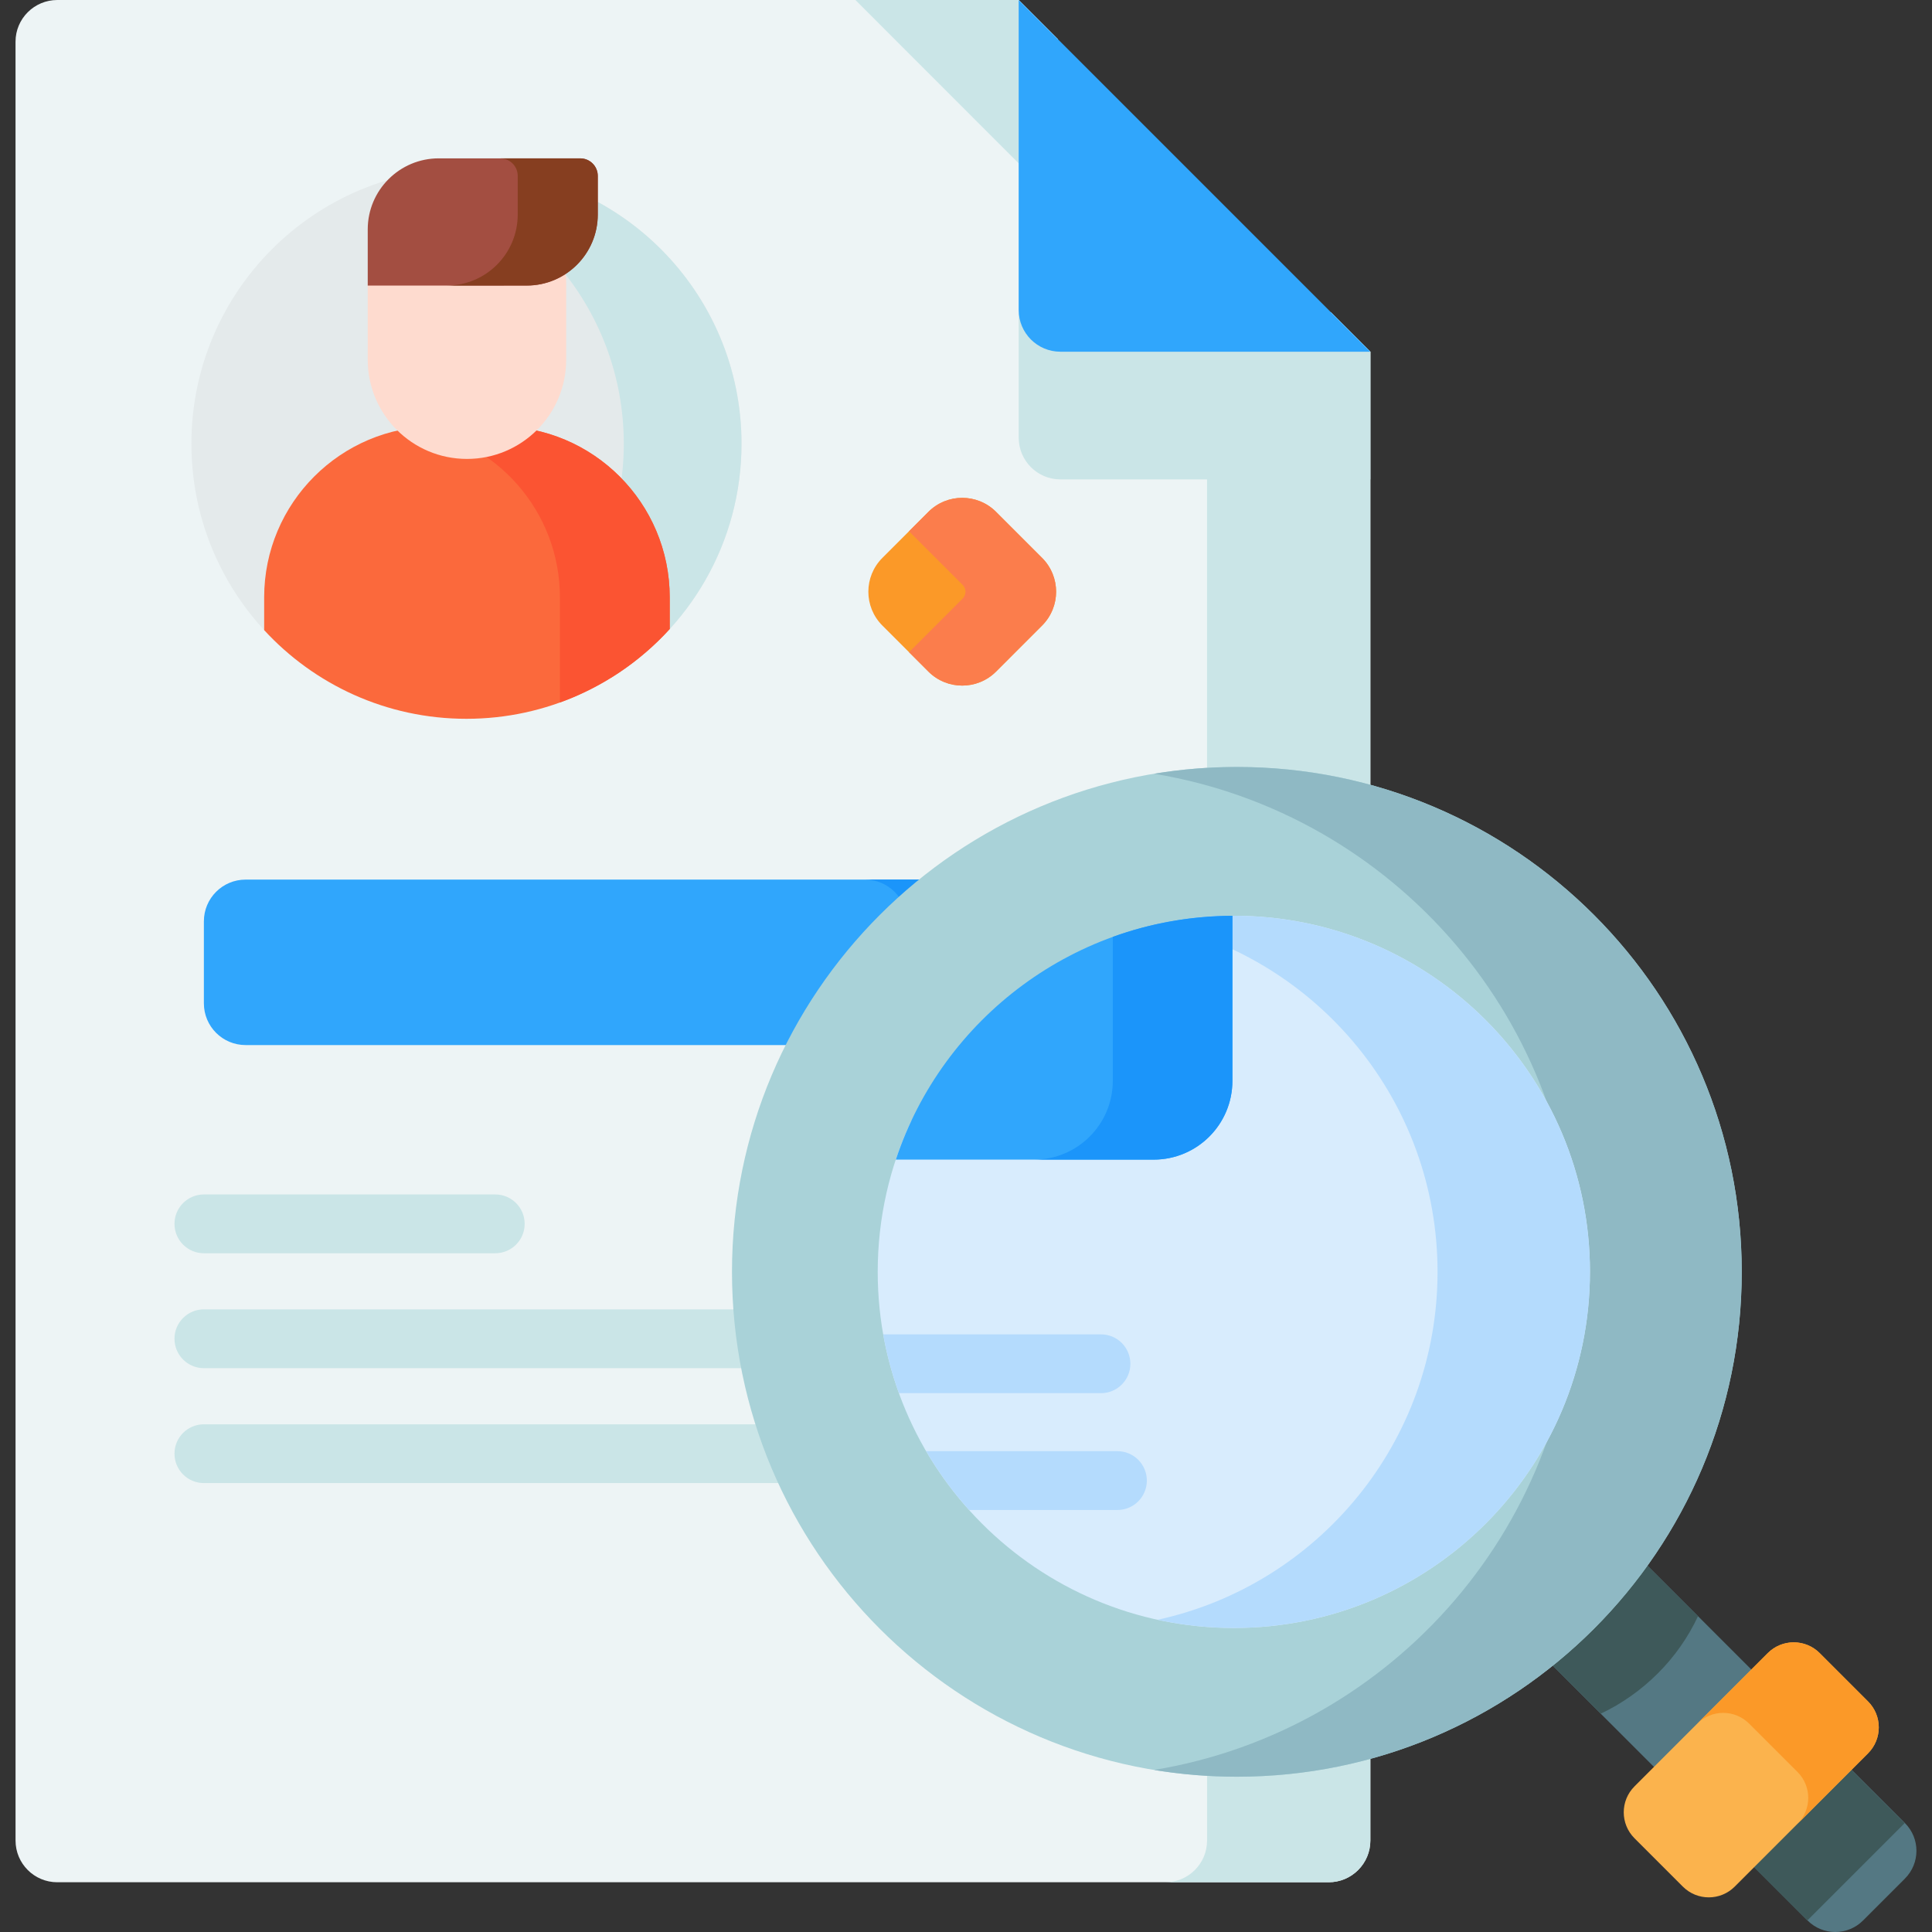 <svg xmlns="http://www.w3.org/2000/svg" width="384pt" height="384pt" viewBox="0 0 384 384" version="1.1" class="iconadda">
<rect x="0" y="0" width="384" height="384" fill="#333333" stroke="none"/>
<g>
<g id="Document_free_icon_1_tFVj8I1-0"><path style=" stroke:none;fill-rule:nonzero;fill:#547883;fill-opacity:1;" d="M 378.629 373.379 L 370.289 381.719 C 367.246 384.762 362.312 384.762 359.27 381.719 L 302.465 324.914 L 321.824 305.562 L 378.625 362.355 C 381.668 365.398 381.668 370.332 378.625 373.375 Z M 378.629 373.379 " />
</g><g id="Document_free_icon_1_tFVj8I1-1"><path style=" stroke:none;fill-rule:nonzero;fill:#3e595a;fill-opacity:1;" d="M 341.379 363.898 L 360.734 344.543 L 378.559 362.367 L 359.203 381.723 Z M 337.496 321.234 C 335.512 325.457 332.809 329.305 329.508 332.598 C 326.148 335.945 322.324 338.637 318.16 340.605 L 302.469 324.914 L 321.82 305.562 Z M 337.496 321.234 " />
</g><g id="Document_free_icon_1_tFVj8I1-2"><path style=" stroke:none;fill-rule:nonzero;fill:#fbb34d;fill-opacity:1;" d="M 371.285 348.484 L 344.789 374.98 C 341.941 377.828 337.328 377.828 334.48 374.98 L 324.867 365.367 C 322.02 362.52 322.02 357.906 324.867 355.059 L 351.363 328.562 C 354.211 325.715 358.828 325.715 361.672 328.562 L 371.285 338.176 C 374.133 341.023 374.133 345.637 371.285 348.484 Z M 371.285 348.484 " />
</g><g id="Document_free_icon_1_tFVj8I1-3"><path style=" stroke:none;fill-rule:nonzero;fill:#fb9928;fill-opacity:1;" d="M 361.676 328.562 L 371.289 338.176 C 374.133 341.02 374.133 345.641 371.289 348.484 L 357.27 362.504 C 360.113 359.66 360.113 355.039 357.27 352.195 L 347.656 342.582 L 347.652 342.582 C 346.285 341.215 344.434 340.445 342.5 340.445 C 340.566 340.445 338.711 341.215 337.344 342.582 L 351.363 328.562 L 351.367 328.562 C 352.73 327.195 354.586 326.426 356.52 326.426 C 358.453 326.426 360.309 327.195 361.676 328.562 Z M 361.676 328.562 " />
</g><g id="Document_free_icon_1_tFVj8I1-4"><path style=" stroke:none;fill-rule:nonzero;fill:#edf4f5;fill-opacity:1;" d="M 272.371 69.91 L 272.371 365.824 C 272.371 368.023 271.496 370.133 269.941 371.688 C 268.387 373.242 266.277 374.117 264.082 374.113 L 11.387 374.113 C 6.805 374.113 3.09 370.406 3.09 365.824 L 3.086 8.289 C 3.086 3.715 6.805 0 11.387 0 L 202.477 0 L 210.266 7.789 L 210.266 53.82 C 210.266 58.402 213.973 62.117 218.555 62.117 L 264.578 62.117 Z M 272.371 69.91 " />
</g><g id="Document_free_icon_1_tFVj8I1-5"><path style=" stroke:none;fill-rule:nonzero;fill:#cae5e7;fill-opacity:1;" d="M 202.473 0 L 210.262 7.789 L 210.262 40.254 L 170.016 0 Z M 272.371 69.91 L 272.371 365.824 C 272.371 370.398 268.656 374.113 264.082 374.113 L 231.625 374.113 C 236.199 374.113 239.914 370.398 239.914 365.824 L 239.91 69.91 L 232.121 62.121 L 264.578 62.121 Z M 272.371 69.91 " />
</g><g id="Document_free_icon_1_tFVj8I1-6"><path style=" stroke:none;fill-rule:nonzero;fill:#cae5e7;fill-opacity:1;" d="M 272.371 69.91 L 272.371 95.285 L 210.766 95.285 C 206.184 95.285 202.477 91.57 202.477 86.996 L 202.473 0 L 210.262 7.789 L 210.262 53.82 C 210.262 58.402 213.969 62.117 218.551 62.117 L 264.574 62.117 Z M 272.371 69.91 " />
</g><g id="Document_free_icon_1_tFVj8I1-7"><path style=" stroke:none;fill-rule:nonzero;fill:#30a6fc;fill-opacity:1;" d="M 202.473 61.613 L 202.473 0 L 272.371 69.906 L 210.766 69.906 C 206.184 69.906 202.473 66.191 202.473 61.613 Z M 202.473 61.613 " />
</g><g id="Document_free_icon_1_tFVj8I1-8"><path style=" stroke:none;fill-rule:nonzero;fill:#e4eaeb;fill-opacity:1;" d="M 147.383 88.199 C 147.383 107.855 137.004 125.09 121.43 134.727 L 121.43 118.738 C 121.43 106.438 111.418 96.434 99.125 96.434 L 86.504 96.434 C 74.203 96.434 64.199 106.438 64.199 118.738 L 64.199 134.852 C 48.508 125.246 38.043 107.941 38.043 88.195 C 38.043 57.996 62.516 33.516 92.715 33.516 C 122.906 33.516 147.387 57.996 147.387 88.195 Z M 147.383 88.199 " />
</g><g id="Document_free_icon_1_tFVj8I1-9"><path style=" stroke:none;fill-rule:nonzero;fill:#cae5e7;fill-opacity:1;" d="M 147.383 88.199 C 147.383 107.855 137.004 125.09 121.43 134.727 L 121.43 118.738 C 121.43 115.551 120.762 112.527 119.551 109.785 C 122.402 103.164 123.984 95.863 123.984 88.195 C 123.984 62.008 105.582 40.129 81.016 34.777 L 81.016 34.781 C 84.855 33.941 88.777 33.516 92.711 33.52 C 122.902 33.52 147.383 58 147.383 88.199 Z M 147.383 88.199 " />
</g><g id="Document_free_icon_1_tFVj8I1-10"><path style=" stroke:none;fill-rule:nonzero;fill:#fb693c;fill-opacity:1;" d="M 133.113 118.738 L 133.113 125.02 C 123.121 135.988 108.719 142.867 92.711 142.867 C 76.809 142.867 62.492 136.082 52.504 125.238 L 52.504 118.738 C 52.504 99.965 67.727 84.742 86.5 84.742 L 99.117 84.742 C 117.891 84.742 133.113 99.965 133.113 118.738 Z M 133.113 118.738 " />
</g><g id="Document_free_icon_1_tFVj8I1-11"><path style=" stroke:none;fill-rule:nonzero;fill:#fb5432;fill-opacity:1;" d="M 133.113 118.738 L 133.113 125.02 C 127.133 131.59 119.641 136.602 111.289 139.625 L 111.289 118.738 C 111.289 101.531 98.496 87.297 81.898 85.059 C 83.422 84.848 84.961 84.742 86.5 84.746 L 99.117 84.746 C 117.891 84.746 133.113 99.969 133.113 118.738 Z M 133.113 118.738 " />
</g><g id="Document_free_icon_1_tFVj8I1-12"><path style=" stroke:none;fill-rule:nonzero;fill:#fedbcf;fill-opacity:1;" d="M 92.809 91.215 C 81.918 91.215 73.086 82.387 73.086 71.492 L 73.09 56.477 C 73.09 45.586 81.918 36.754 92.812 36.754 C 103.703 36.754 112.535 45.582 112.535 56.477 L 112.535 71.492 C 112.535 82.383 103.707 91.215 92.812 91.215 Z M 92.809 91.215 " />
</g><g id="Document_free_icon_1_tFVj8I1-13"><path style=" stroke:none;fill-rule:nonzero;fill:#a34e41;fill-opacity:1;" d="M 104.688 56.758 L 73.09 56.758 L 73.09 45.598 C 73.09 37.797 79.414 31.473 87.215 31.473 L 115.328 31.473 L 115.324 31.473 C 116.25 31.473 117.137 31.84 117.789 32.496 C 118.445 33.148 118.812 34.035 118.812 34.961 L 118.812 42.633 C 118.812 50.434 112.488 56.758 104.688 56.758 Z M 104.688 56.758 " />
</g><g id="Document_free_icon_1_tFVj8I1-14"><path style=" stroke:none;fill-rule:nonzero;fill:#863e20;fill-opacity:1;" d="M 118.816 34.965 L 118.816 42.637 C 118.816 50.434 112.488 56.754 104.691 56.754 L 88.785 56.758 C 96.582 56.758 102.902 50.438 102.902 42.641 L 102.902 34.965 C 102.906 34.039 102.539 33.152 101.883 32.5 C 101.23 31.844 100.34 31.477 99.418 31.477 L 115.324 31.477 L 115.32 31.477 C 116.246 31.477 117.137 31.84 117.793 32.496 C 118.449 33.148 118.816 34.039 118.816 34.965 Z M 118.816 34.965 " />
</g><g id="Document_free_icon_1_tFVj8I1-15"><path style=" stroke:none;fill-rule:nonzero;fill:#30a6fc;fill-opacity:1;" d="M 200.844 207.715 L 48.816 207.715 C 44.234 207.715 40.523 204.004 40.523 199.422 L 40.523 183.121 C 40.523 178.539 44.234 174.828 48.816 174.828 L 200.848 174.828 C 205.43 174.828 209.141 178.539 209.141 183.121 L 209.141 199.422 C 209.141 204.004 205.426 207.715 200.848 207.715 Z M 200.844 207.715 " />
</g><g id="Document_free_icon_1_tFVj8I1-16"><path style=" stroke:none;fill-rule:nonzero;fill:#1b95fa;fill-opacity:1;" d="M 209.141 183.121 L 209.141 199.426 C 209.141 204.004 205.426 207.719 200.848 207.719 L 171.938 207.719 C 176.516 207.719 180.23 204.004 180.23 199.426 L 180.23 183.121 C 180.23 178.543 176.516 174.828 171.938 174.828 L 200.844 174.828 C 205.422 174.828 209.137 178.543 209.137 183.121 Z M 209.141 183.121 " />
</g><g id="Document_free_icon_1_tFVj8I1-17"><path style=" stroke:none;fill-rule:nonzero;fill:#cae5e7;fill-opacity:1;" d="M 98.438 249.094 L 40.523 249.094 C 37.297 249.094 34.68 246.477 34.68 243.25 C 34.68 240.023 37.297 237.406 40.523 237.406 L 98.438 237.406 C 101.664 237.406 104.281 240.023 104.281 243.25 C 104.281 246.477 101.664 249.094 98.438 249.094 Z M 173.07 271.934 L 40.523 271.934 C 37.297 271.934 34.68 269.316 34.68 266.09 C 34.68 262.863 37.297 260.246 40.523 260.246 L 173.07 260.246 C 174.621 260.246 176.109 260.863 177.203 261.957 C 178.301 263.055 178.914 264.543 178.914 266.09 C 178.914 267.641 178.301 269.129 177.203 270.223 C 176.109 271.32 174.621 271.934 173.07 271.934 Z M 173.07 294.773 L 40.523 294.773 C 37.297 294.773 34.68 292.16 34.68 288.93 C 34.68 285.703 37.297 283.09 40.523 283.09 L 173.07 283.09 C 176.297 283.09 178.914 285.703 178.914 288.93 C 178.914 292.16 176.297 294.773 173.07 294.773 Z M 173.07 294.773 " />
</g><g id="Document_free_icon_1_tFVj8I1-18"><path style=" stroke:none;fill-rule:nonzero;fill:#fb9928;fill-opacity:1;" d="M 184.531 133.484 L 175.375 124.328 C 171.664 120.617 171.664 114.602 175.375 110.891 L 184.531 101.734 C 188.242 98.023 194.258 98.023 197.969 101.734 L 207.125 110.891 C 210.836 114.602 210.836 120.617 207.125 124.328 L 197.969 133.484 C 194.258 137.195 188.242 137.195 184.531 133.484 Z M 184.531 133.484 " />
</g><g id="Document_free_icon_1_tFVj8I1-19"><path style=" stroke:none;fill-rule:nonzero;fill:#fb7d4c;fill-opacity:1;" d="M 207.129 124.324 L 197.973 133.488 C 194.258 137.195 188.246 137.195 184.531 133.488 L 180.676 129.633 L 191.332 118.977 C 191.691 118.613 191.898 118.125 191.898 117.613 C 191.898 117.102 191.691 116.609 191.332 116.246 L 180.676 105.59 L 184.531 101.734 C 188.246 98.02 194.258 98.02 197.973 101.734 L 207.129 110.891 C 210.836 114.605 210.836 120.617 207.129 124.324 Z M 207.129 124.324 " />
</g><g id="Document_free_icon_1_tFVj8I1-20"><path style=" stroke:none;fill-rule:nonzero;fill:#a9d2d8;fill-opacity:1;" d="M 346.184 252.789 C 346.184 308.211 301.258 353.137 245.836 353.137 C 190.414 353.137 145.488 308.211 145.488 252.789 C 145.488 197.371 190.414 152.441 245.836 152.441 C 301.258 152.441 346.184 197.371 346.184 252.789 " />
</g><g id="Document_free_icon_1_tFVj8I1-21"><path style=" stroke:none;fill-rule:nonzero;fill:#8fb9c4;fill-opacity:1;" d="M 346.184 252.793 C 346.184 308.211 301.258 353.137 245.84 353.137 C 240.234 353.137 234.73 352.672 229.379 351.793 C 276.965 343.934 313.262 302.605 313.262 252.793 C 313.262 202.969 276.969 161.645 229.379 153.785 C 234.82 152.891 240.324 152.441 245.84 152.441 C 301.258 152.441 346.184 197.367 346.184 252.793 Z M 346.184 252.793 " />
</g><g id="Document_free_icon_1_tFVj8I1-22"><path style=" stroke:none;fill-rule:nonzero;fill:#d8ecfd;fill-opacity:1;" d="M 316.016 252.789 C 316.016 291.879 284.328 323.574 245.238 323.574 C 206.141 323.574 174.453 291.879 174.453 252.789 C 174.453 242.02 176.852 231.824 181.16 222.691 L 221.504 222.691 C 230.145 222.691 237.156 215.68 237.156 207.039 L 237.156 182.473 L 237.16 182.473 C 239.844 182.164 242.539 182.012 245.242 182.012 C 284.332 182.012 316.02 213.699 316.02 252.789 Z M 316.016 252.789 " />
</g><g id="Document_free_icon_1_tFVj8I1-23"><path style=" stroke:none;fill-rule:nonzero;fill:#b4dbfd;fill-opacity:1;" d="M 316.012 252.793 C 316.012 291.879 284.324 323.566 245.238 323.566 C 240.148 323.566 235.07 323.023 230.094 321.941 C 261.902 315.008 285.723 286.684 285.723 252.797 C 285.723 218.902 261.902 190.574 230.094 183.641 C 235.07 182.555 240.148 182.012 245.238 182.012 C 284.324 182.012 316.012 213.699 316.012 252.793 Z M 316.012 252.793 " />
</g><g id="Document_free_icon_1_tFVj8I1-24"><path style=" stroke:none;fill-rule:nonzero;fill:#30a6fc;fill-opacity:1;" d="M 244.949 182.02 C 213.781 182.145 187.367 202.41 178.051 230.484 L 229.297 230.484 C 237.941 230.484 244.949 223.477 244.949 214.832 Z M 244.949 182.02 " />
</g><g id="Document_free_icon_1_tFVj8I1-25"><path style=" stroke:none;fill-rule:nonzero;fill:#1b95fa;fill-opacity:1;" d="M 244.949 182.02 L 244.949 214.832 C 244.949 223.473 237.945 230.484 229.297 230.484 L 205.523 230.484 C 214.164 230.484 221.176 223.473 221.176 214.832 L 221.176 186.211 L 221.172 186.215 C 228.801 183.461 236.84 182.043 244.949 182.02 Z M 244.949 182.02 " />
</g><g id="Document_free_icon_1_tFVj8I1-26"><path style=" stroke:none;fill-rule:nonzero;fill:#b4dbfd;fill-opacity:1;" d="M 224.672 271.059 C 224.672 274.285 222.055 276.902 218.828 276.902 L 178.672 276.902 C 177.293 273.105 176.246 269.195 175.547 265.215 L 218.828 265.215 C 220.379 265.215 221.863 265.828 222.961 266.926 C 224.055 268.023 224.672 269.508 224.672 271.059 Z M 227.945 294.277 C 227.945 295.828 227.328 297.312 226.234 298.41 C 225.137 299.504 223.652 300.121 222.102 300.121 L 192.617 300.121 C 189.379 296.527 186.516 292.609 184.078 288.434 L 222.102 288.434 C 223.648 288.434 225.137 289.047 226.234 290.145 C 227.328 291.238 227.945 292.727 227.945 294.277 Z M 227.945 294.277 " />
</g></g>
</svg>
